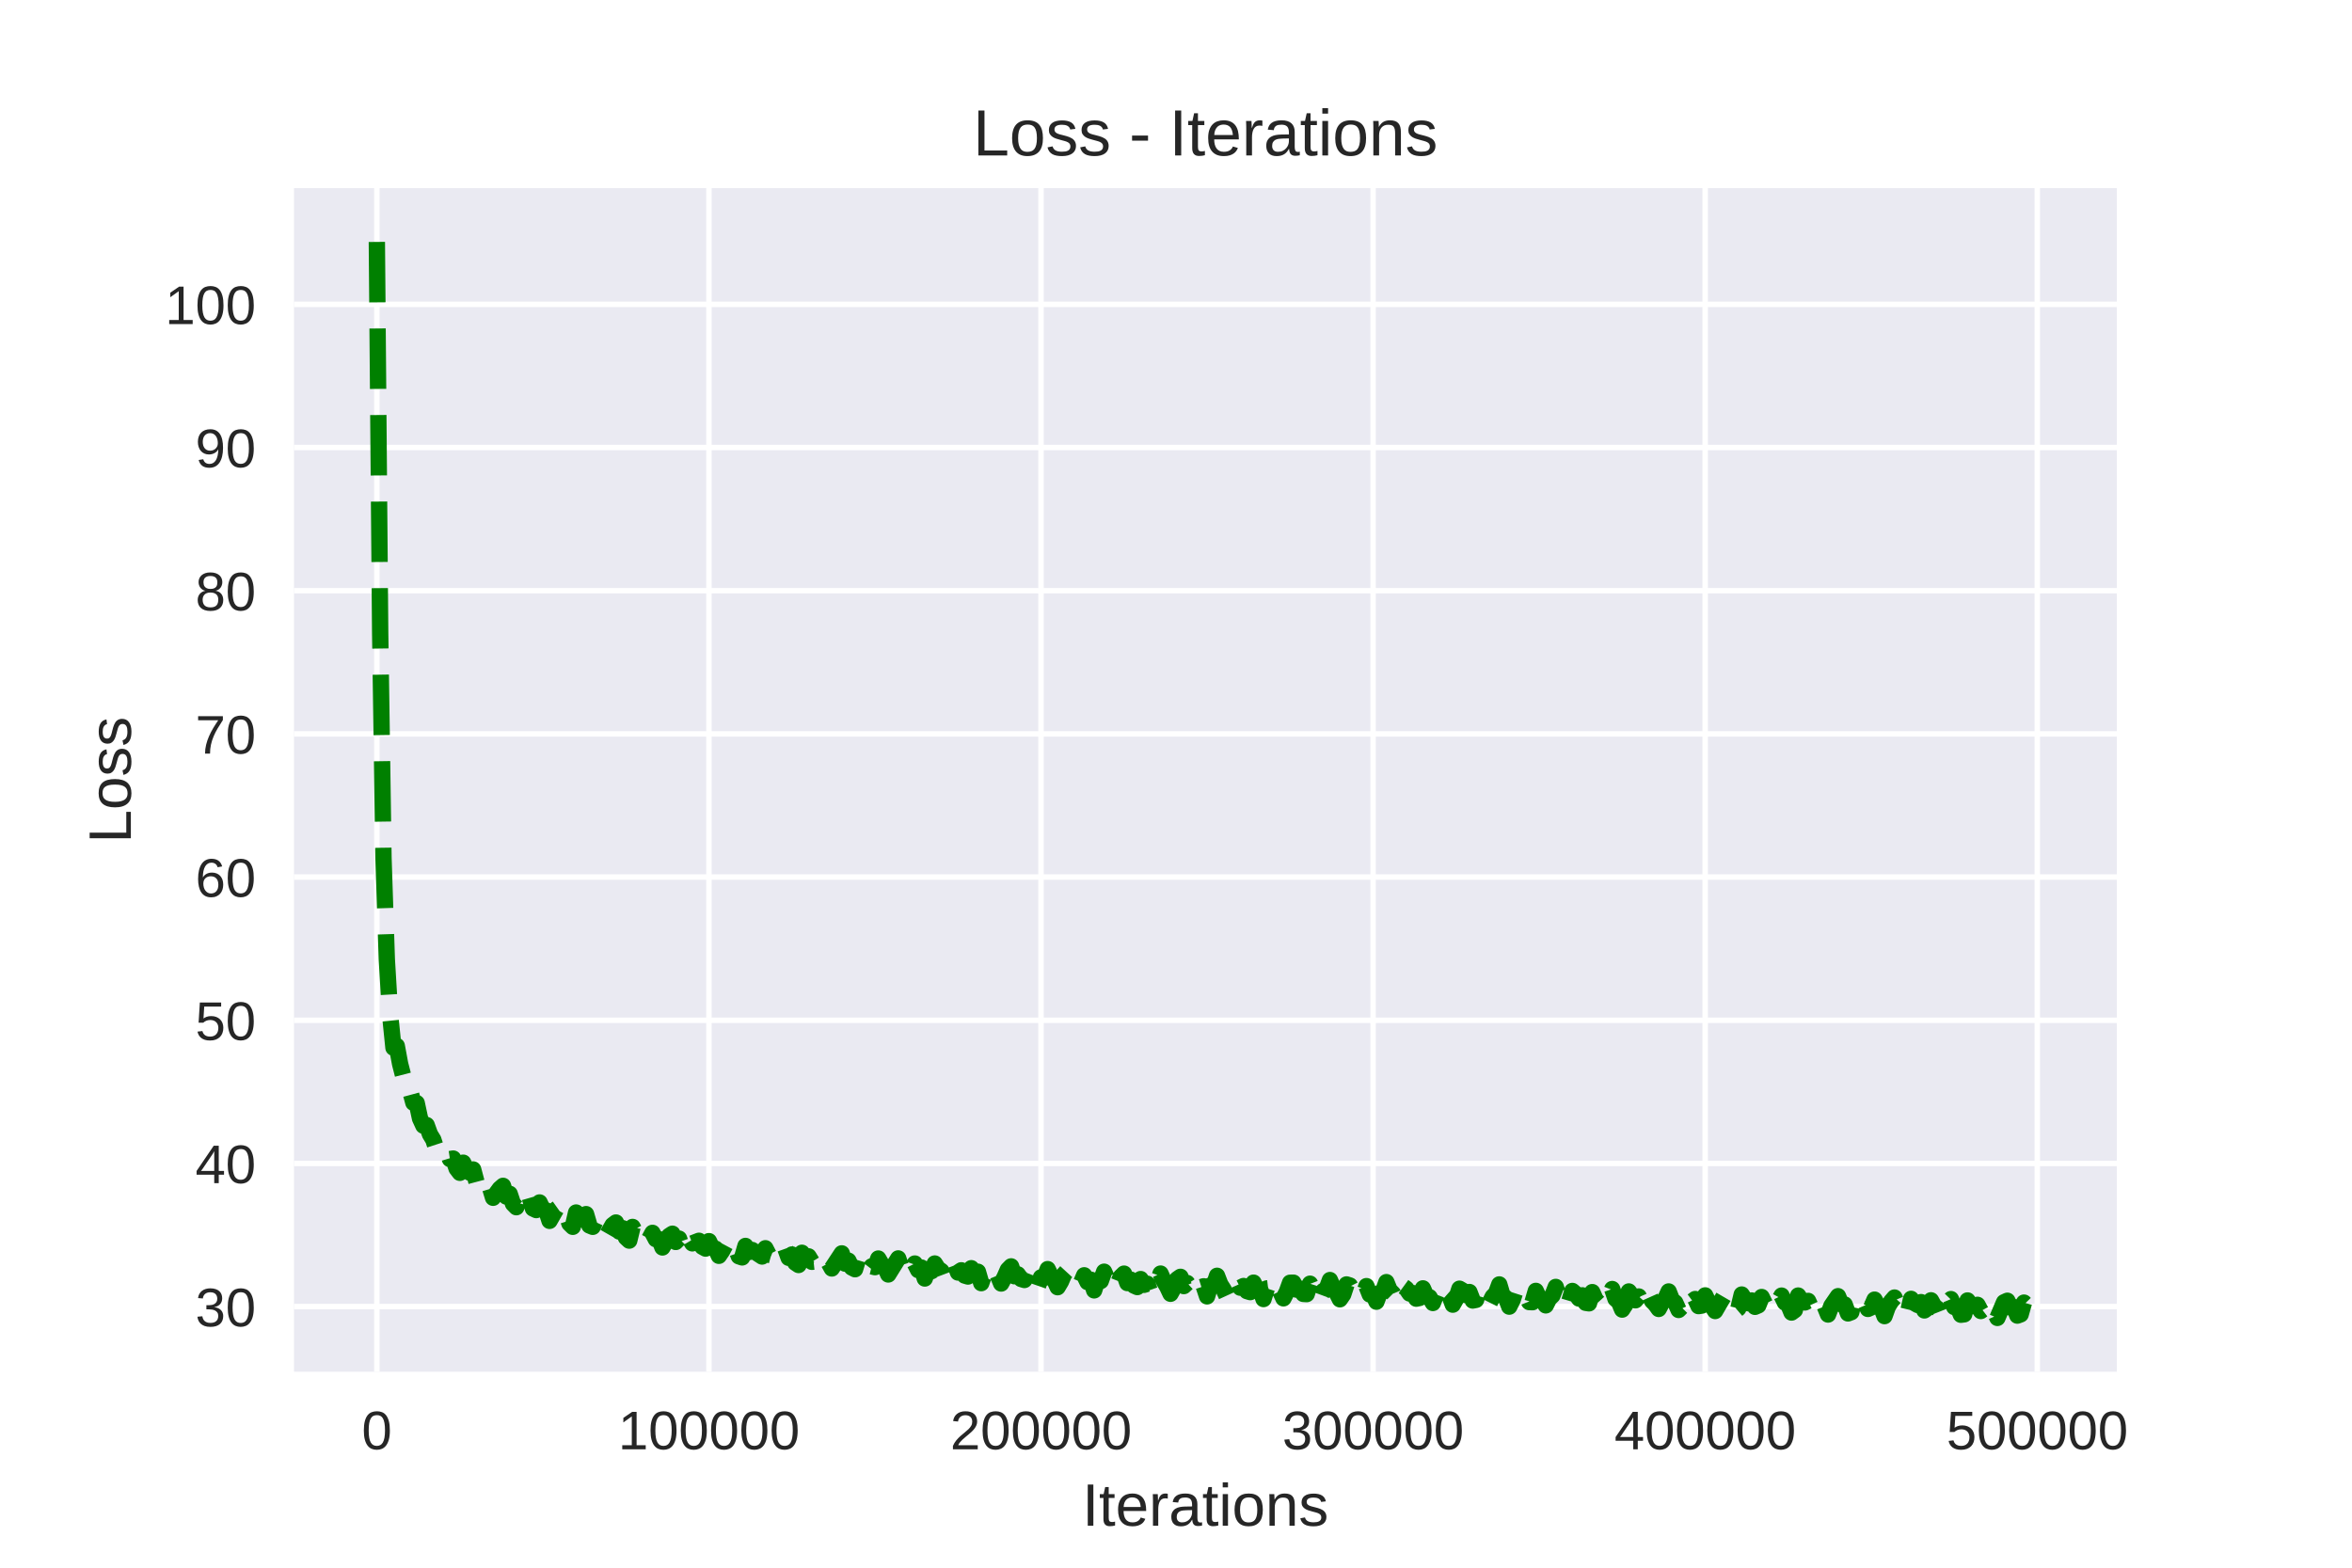 <?xml version="1.0" encoding="utf-8" standalone="no"?>
<!DOCTYPE svg PUBLIC "-//W3C//DTD SVG 1.1//EN"
  "http://www.w3.org/Graphics/SVG/1.1/DTD/svg11.dtd">
<!-- Created with matplotlib (http://matplotlib.org/) -->
<svg height="288pt" version="1.1" viewBox="0 0 432 288" width="432pt" xmlns="http://www.w3.org/2000/svg" xmlns:xlink="http://www.w3.org/1999/xlink">
 <defs>
  <style type="text/css">
*{stroke-linecap:butt;stroke-linejoin:round;}
  </style>
 </defs>
 <g id="figure_1">
  <g id="patch_1">
   <path d="M 0 288 
L 432 288 
L 432 0 
L 0 0 
z
" style="fill:#ffffff;"/>
  </g>
  <g id="axes_1">
   <g id="patch_2">
    <path d="M 54 252 
L 388.8 252 
L 388.8 34.56 
L 54 34.56 
z
" style="fill:#eaeaf2;"/>
   </g>
   <g id="matplotlib.axis_1">
    <g id="xtick_1">
     <g id="line2d_1">
      <path clip-path="url(#pd3d7f333eb)" d="M 69.218 252 
L 69.218 34.56 
" style="fill:none;stroke:#ffffff;stroke-linecap:round;"/>
     </g>
     <g id="line2d_2"/>
     <g id="text_1">
      <!-- 0 -->
      <defs>
       <path d="M 51.703 34.422 
Q 51.703 24.516 49.828 17.75 
Q 47.953 10.984 44.703 6.812 
Q 41.453 2.641 37.062 0.828 
Q 32.672 -0.984 27.688 -0.984 
Q 22.656 -0.984 18.312 0.828 
Q 13.969 2.641 10.766 6.781 
Q 7.562 10.938 5.734 17.703 
Q 3.906 24.469 3.906 34.422 
Q 3.906 44.828 5.734 51.641 
Q 7.562 58.453 10.781 62.5 
Q 14.016 66.547 18.406 68.188 
Q 22.797 69.828 27.984 69.828 
Q 32.906 69.828 37.219 68.188 
Q 41.547 66.547 44.766 62.5 
Q 48 58.453 49.844 51.641 
Q 51.703 44.828 51.703 34.422 
z
M 42.781 34.422 
Q 42.781 42.625 41.797 48.062 
Q 40.828 53.516 38.922 56.766 
Q 37.016 60.016 34.25 61.359 
Q 31.5 62.703 27.984 62.703 
Q 24.266 62.703 21.438 61.328 
Q 18.609 59.969 16.672 56.719 
Q 14.75 53.469 13.766 48.016 
Q 12.797 42.578 12.797 34.422 
Q 12.797 26.516 13.797 21.094 
Q 14.797 15.672 16.719 12.375 
Q 18.656 9.078 21.438 7.641 
Q 24.219 6.203 27.781 6.203 
Q 31.25 6.203 34.031 7.641 
Q 36.812 9.078 38.734 12.375 
Q 40.672 15.672 41.719 21.094 
Q 42.781 26.516 42.781 34.422 
z
" id="LiberationSans-30"/>
      </defs>
      <g style="fill:#262626;" transform="translate(66.438 266.247)scale(0.1 -0.1)">
       <use xlink:href="#LiberationSans-30"/>
      </g>
     </g>
    </g>
    <g id="xtick_2">
     <g id="line2d_3">
      <path clip-path="url(#pd3d7f333eb)" d="M 130.213 252 
L 130.213 34.56 
" style="fill:none;stroke:#ffffff;stroke-linecap:round;"/>
     </g>
     <g id="line2d_4"/>
     <g id="text_2">
      <!-- 100000 -->
      <defs>
       <path d="M 7.625 0 
L 7.625 7.469 
L 25.141 7.469 
L 25.141 60.406 
L 9.625 49.312 
L 9.625 57.625 
L 25.875 68.797 
L 33.984 68.797 
L 33.984 7.469 
L 50.734 7.469 
L 50.734 0 
z
" id="LiberationSans-31"/>
      </defs>
      <g style="fill:#262626;" transform="translate(113.53 266.247)scale(0.1 -0.1)">
       <use xlink:href="#LiberationSans-31"/>
       <use x="55.615" xlink:href="#LiberationSans-30"/>
       <use x="111.23" xlink:href="#LiberationSans-30"/>
       <use x="166.846" xlink:href="#LiberationSans-30"/>
       <use x="222.461" xlink:href="#LiberationSans-30"/>
       <use x="278.076" xlink:href="#LiberationSans-30"/>
      </g>
     </g>
    </g>
    <g id="xtick_3">
     <g id="line2d_5">
      <path clip-path="url(#pd3d7f333eb)" d="M 191.208 252 
L 191.208 34.56 
" style="fill:none;stroke:#ffffff;stroke-linecap:round;"/>
     </g>
     <g id="line2d_6"/>
     <g id="text_3">
      <!-- 200000 -->
      <defs>
       <path d="M 5.031 0 
L 5.031 6.203 
Q 7.516 11.922 11.109 16.281 
Q 14.703 20.656 18.656 24.188 
Q 22.609 27.734 26.484 30.766 
Q 30.375 33.797 33.5 36.812 
Q 36.625 39.844 38.547 43.156 
Q 40.484 46.484 40.484 50.688 
Q 40.484 53.609 39.594 55.828 
Q 38.719 58.062 37.062 59.562 
Q 35.406 61.078 33.078 61.828 
Q 30.766 62.594 27.938 62.594 
Q 25.297 62.594 22.969 61.859 
Q 20.656 61.141 18.844 59.672 
Q 17.047 58.203 15.891 56.031 
Q 14.75 53.859 14.406 50.984 
L 5.422 51.812 
Q 5.859 55.516 7.469 58.781 
Q 9.078 62.062 11.906 64.531 
Q 14.75 67 18.719 68.406 
Q 22.703 69.828 27.938 69.828 
Q 33.062 69.828 37.062 68.609 
Q 41.062 67.391 43.812 64.984 
Q 46.578 62.594 48.047 59.078 
Q 49.516 55.562 49.516 50.984 
Q 49.516 47.516 48.266 44.391 
Q 47.016 41.266 44.938 38.422 
Q 42.875 35.594 40.141 32.953 
Q 37.406 30.328 34.422 27.812 
Q 31.453 25.297 28.422 22.828 
Q 25.391 20.359 22.719 17.859 
Q 20.062 15.375 17.969 12.812 
Q 15.875 10.25 14.703 7.469 
L 50.594 7.469 
L 50.594 0 
z
" id="LiberationSans-32"/>
      </defs>
      <g style="fill:#262626;" transform="translate(174.525 266.247)scale(0.1 -0.1)">
       <use xlink:href="#LiberationSans-32"/>
       <use x="55.615" xlink:href="#LiberationSans-30"/>
       <use x="111.23" xlink:href="#LiberationSans-30"/>
       <use x="166.846" xlink:href="#LiberationSans-30"/>
       <use x="222.461" xlink:href="#LiberationSans-30"/>
       <use x="278.076" xlink:href="#LiberationSans-30"/>
      </g>
     </g>
    </g>
    <g id="xtick_4">
     <g id="line2d_7">
      <path clip-path="url(#pd3d7f333eb)" d="M 252.202 252 
L 252.202 34.56 
" style="fill:none;stroke:#ffffff;stroke-linecap:round;"/>
     </g>
     <g id="line2d_8"/>
     <g id="text_4">
      <!-- 300000 -->
      <defs>
       <path d="M 51.219 19 
Q 51.219 14.266 49.672 10.547 
Q 48.141 6.844 45.188 4.266 
Q 42.234 1.703 37.859 0.359 
Q 33.5 -0.984 27.875 -0.984 
Q 21.484 -0.984 17.109 0.609 
Q 12.75 2.203 9.906 4.812 
Q 7.078 7.422 5.656 10.766 
Q 4.25 14.109 3.812 17.672 
L 12.891 18.5 
Q 13.281 15.766 14.328 13.516 
Q 15.375 11.281 17.188 9.672 
Q 19 8.062 21.625 7.172 
Q 24.266 6.297 27.875 6.297 
Q 34.516 6.297 38.297 9.562 
Q 42.094 12.844 42.094 19.281 
Q 42.094 23.094 40.406 25.406 
Q 38.719 27.734 36.203 29.031 
Q 33.688 30.328 30.734 30.766 
Q 27.781 31.203 25.297 31.203 
L 20.312 31.203 
L 20.312 38.812 
L 25.094 38.812 
Q 27.594 38.812 30.266 39.328 
Q 32.953 39.844 35.172 41.188 
Q 37.406 42.531 38.844 44.828 
Q 40.281 47.125 40.281 50.688 
Q 40.281 56.203 37.031 59.391 
Q 33.797 62.594 27.391 62.594 
Q 21.578 62.594 17.984 59.609 
Q 14.406 56.641 13.812 51.219 
L 4.984 51.906 
Q 5.516 56.453 7.469 59.812 
Q 9.422 63.188 12.422 65.406 
Q 15.438 67.625 19.281 68.719 
Q 23.141 69.828 27.484 69.828 
Q 33.25 69.828 37.391 68.375 
Q 41.547 66.938 44.188 64.469 
Q 46.828 62.016 48.062 58.688 
Q 49.312 55.375 49.312 51.609 
Q 49.312 48.578 48.484 45.938 
Q 47.656 43.312 45.891 41.203 
Q 44.141 39.109 41.422 37.594 
Q 38.719 36.078 34.906 35.297 
L 34.906 35.109 
Q 39.062 34.672 42.141 33.219 
Q 45.219 31.781 47.219 29.625 
Q 49.219 27.484 50.219 24.75 
Q 51.219 22.016 51.219 19 
z
" id="LiberationSans-33"/>
      </defs>
      <g style="fill:#262626;" transform="translate(235.52 266.247)scale(0.1 -0.1)">
       <use xlink:href="#LiberationSans-33"/>
       <use x="55.615" xlink:href="#LiberationSans-30"/>
       <use x="111.23" xlink:href="#LiberationSans-30"/>
       <use x="166.846" xlink:href="#LiberationSans-30"/>
       <use x="222.461" xlink:href="#LiberationSans-30"/>
       <use x="278.076" xlink:href="#LiberationSans-30"/>
      </g>
     </g>
    </g>
    <g id="xtick_5">
     <g id="line2d_9">
      <path clip-path="url(#pd3d7f333eb)" d="M 313.197 252 
L 313.197 34.56 
" style="fill:none;stroke:#ffffff;stroke-linecap:round;"/>
     </g>
     <g id="line2d_10"/>
     <g id="text_5">
      <!-- 400000 -->
      <defs>
       <path d="M 43.016 15.578 
L 43.016 0 
L 34.719 0 
L 34.719 15.578 
L 2.297 15.578 
L 2.297 22.406 
L 33.797 68.797 
L 43.016 68.797 
L 43.016 22.516 
L 52.688 22.516 
L 52.688 15.578 
z
M 34.719 58.891 
Q 34.625 58.641 34.234 57.938 
Q 33.844 57.234 33.344 56.344 
Q 32.859 55.469 32.344 54.562 
Q 31.844 53.656 31.453 53.078 
L 13.812 27.094 
Q 13.578 26.703 13.109 26.062 
Q 12.641 25.438 12.156 24.781 
Q 11.672 24.125 11.172 23.484 
Q 10.688 22.859 10.406 22.516 
L 34.719 22.516 
z
" id="LiberationSans-34"/>
      </defs>
      <g style="fill:#262626;" transform="translate(296.514 266.247)scale(0.1 -0.1)">
       <use xlink:href="#LiberationSans-34"/>
       <use x="55.615" xlink:href="#LiberationSans-30"/>
       <use x="111.23" xlink:href="#LiberationSans-30"/>
       <use x="166.846" xlink:href="#LiberationSans-30"/>
       <use x="222.461" xlink:href="#LiberationSans-30"/>
       <use x="278.076" xlink:href="#LiberationSans-30"/>
      </g>
     </g>
    </g>
    <g id="xtick_6">
     <g id="line2d_11">
      <path clip-path="url(#pd3d7f333eb)" d="M 374.192 252 
L 374.192 34.56 
" style="fill:none;stroke:#ffffff;stroke-linecap:round;"/>
     </g>
     <g id="line2d_12"/>
     <g id="text_6">
      <!-- 500000 -->
      <defs>
       <path d="M 51.422 22.406 
Q 51.422 17.234 49.859 12.938 
Q 48.297 8.641 45.219 5.531 
Q 42.141 2.438 37.578 0.719 
Q 33.016 -0.984 27 -0.984 
Q 21.578 -0.984 17.547 0.281 
Q 13.531 1.562 10.734 3.781 
Q 7.953 6 6.312 8.984 
Q 4.688 11.969 4 15.375 
L 12.891 16.406 
Q 13.422 14.453 14.391 12.625 
Q 15.375 10.797 17.062 9.344 
Q 18.75 7.906 21.219 7.047 
Q 23.688 6.203 27.203 6.203 
Q 30.609 6.203 33.391 7.25 
Q 36.188 8.297 38.156 10.344 
Q 40.141 12.406 41.203 15.375 
Q 42.281 18.359 42.281 22.219 
Q 42.281 25.391 41.25 28.047 
Q 40.234 30.719 38.328 32.641 
Q 36.422 34.578 33.656 35.641 
Q 30.906 36.719 27.391 36.719 
Q 25.203 36.719 23.344 36.328 
Q 21.484 35.938 19.891 35.25 
Q 18.312 34.578 17.016 33.672 
Q 15.719 32.766 14.594 31.781 
L 6 31.781 
L 8.297 68.797 
L 47.406 68.797 
L 47.406 61.328 
L 16.312 61.328 
L 14.984 39.5 
Q 17.328 41.312 20.844 42.594 
Q 24.359 43.891 29.203 43.891 
Q 34.328 43.891 38.422 42.328 
Q 42.531 40.766 45.406 37.906 
Q 48.297 35.062 49.859 31.109 
Q 51.422 27.156 51.422 22.406 
z
" id="LiberationSans-35"/>
      </defs>
      <g style="fill:#262626;" transform="translate(357.509 266.247)scale(0.1 -0.1)">
       <use xlink:href="#LiberationSans-35"/>
       <use x="55.615" xlink:href="#LiberationSans-30"/>
       <use x="111.23" xlink:href="#LiberationSans-30"/>
       <use x="166.846" xlink:href="#LiberationSans-30"/>
       <use x="222.461" xlink:href="#LiberationSans-30"/>
       <use x="278.076" xlink:href="#LiberationSans-30"/>
      </g>
     </g>
    </g>
    <g id="text_7">
     <!-- Iterations -->
     <defs>
      <path d="M 9.234 0 
L 9.234 68.797 
L 18.562 68.797 
L 18.562 0 
z
" id="LiberationSans-49"/>
      <path d="M 27.047 0.391 
Q 25.047 -0.141 22.969 -0.453 
Q 20.906 -0.781 18.172 -0.781 
Q 7.625 -0.781 7.625 11.188 
L 7.625 46.438 
L 1.516 46.438 
L 1.516 52.828 
L 7.953 52.828 
L 10.547 64.656 
L 16.406 64.656 
L 16.406 52.828 
L 26.172 52.828 
L 26.172 46.438 
L 16.406 46.438 
L 16.406 13.094 
Q 16.406 9.281 17.641 7.734 
Q 18.891 6.203 21.969 6.203 
Q 23.25 6.203 24.438 6.391 
Q 25.641 6.594 27.047 6.891 
z
" id="LiberationSans-74"/>
      <path d="M 13.484 24.562 
Q 13.484 20.406 14.328 16.906 
Q 15.188 13.422 16.969 10.906 
Q 18.75 8.406 21.531 7 
Q 24.312 5.609 28.219 5.609 
Q 33.938 5.609 37.375 7.906 
Q 40.828 10.203 42.047 13.719 
L 49.75 11.531 
Q 48.922 9.328 47.438 7.109 
Q 45.953 4.891 43.453 3.094 
Q 40.969 1.312 37.234 0.156 
Q 33.5 -0.984 28.219 -0.984 
Q 16.5 -0.984 10.375 6 
Q 4.25 12.984 4.25 26.766 
Q 4.25 34.188 6.094 39.328 
Q 7.953 44.484 11.172 47.703 
Q 14.406 50.922 18.703 52.359 
Q 23 53.812 27.875 53.812 
Q 34.516 53.812 38.984 51.656 
Q 43.453 49.516 46.156 45.719 
Q 48.875 41.938 50.016 36.812 
Q 51.172 31.688 51.172 25.734 
L 51.172 24.562 
z
M 42.094 31.297 
Q 41.359 39.656 37.844 43.484 
Q 34.328 47.312 27.734 47.312 
Q 25.531 47.312 23.109 46.609 
Q 20.703 45.906 18.656 44.094 
Q 16.609 42.281 15.188 39.172 
Q 13.766 36.078 13.578 31.297 
z
" id="LiberationSans-65"/>
      <path d="M 6.938 0 
L 6.938 40.531 
Q 6.938 42.188 6.906 43.922 
Q 6.891 45.656 6.828 47.266 
Q 6.781 48.875 6.734 50.281 
Q 6.688 51.703 6.641 52.828 
L 14.938 52.828 
Q 14.984 51.703 15.062 50.266 
Q 15.141 48.828 15.203 47.312 
Q 15.281 45.797 15.297 44.406 
Q 15.328 43.016 15.328 42.047 
L 15.531 42.047 
Q 16.453 45.062 17.5 47.281 
Q 18.562 49.516 19.969 50.953 
Q 21.391 52.391 23.344 53.094 
Q 25.297 53.812 28.078 53.812 
Q 29.156 53.812 30.125 53.641 
Q 31.109 53.469 31.641 53.328 
L 31.641 45.266 
Q 30.766 45.516 29.594 45.625 
Q 28.422 45.75 26.953 45.75 
Q 23.922 45.75 21.797 44.375 
Q 19.672 43.016 18.328 40.594 
Q 17 38.188 16.359 34.844 
Q 15.719 31.5 15.719 27.547 
L 15.719 0 
z
" id="LiberationSans-72"/>
      <path d="M 20.219 -0.984 
Q 12.25 -0.984 8.25 3.219 
Q 4.25 7.422 4.25 14.75 
Q 4.25 19.969 6.219 23.312 
Q 8.203 26.656 11.391 28.562 
Q 14.594 30.469 18.688 31.203 
Q 22.797 31.938 27.047 32.031 
L 38.922 32.234 
L 38.922 35.109 
Q 38.922 38.375 38.234 40.672 
Q 37.547 42.969 36.125 44.375 
Q 34.719 45.797 32.594 46.453 
Q 30.469 47.125 27.594 47.125 
Q 25.047 47.125 23 46.75 
Q 20.953 46.391 19.438 45.438 
Q 17.922 44.484 16.984 42.844 
Q 16.062 41.219 15.766 38.719 
L 6.594 39.547 
Q 7.078 42.672 8.438 45.281 
Q 9.812 47.906 12.328 49.797 
Q 14.844 51.703 18.625 52.75 
Q 22.406 53.812 27.781 53.812 
Q 37.75 53.812 42.766 49.234 
Q 47.797 44.672 47.797 36.031 
L 47.797 13.281 
Q 47.797 9.375 48.828 7.391 
Q 49.859 5.422 52.734 5.422 
Q 53.469 5.422 54.203 5.516 
Q 54.938 5.609 55.609 5.766 
L 55.609 0.297 
Q 53.953 -0.094 52.312 -0.281 
Q 50.688 -0.484 48.828 -0.484 
Q 46.344 -0.484 44.562 0.172 
Q 42.781 0.828 41.656 2.172 
Q 40.531 3.516 39.938 5.484 
Q 39.359 7.469 39.203 10.109 
L 38.922 10.109 
Q 37.5 7.562 35.812 5.516 
Q 34.125 3.469 31.875 2.031 
Q 29.641 0.594 26.781 -0.188 
Q 23.922 -0.984 20.219 -0.984 
z
M 22.219 5.609 
Q 26.422 5.609 29.562 7.141 
Q 32.719 8.688 34.781 11.078 
Q 36.859 13.484 37.891 16.312 
Q 38.922 19.141 38.922 21.734 
L 38.922 26.078 
L 29.297 25.875 
Q 26.078 25.828 23.172 25.406 
Q 20.266 25 18.062 23.781 
Q 15.875 22.562 14.578 20.359 
Q 13.281 18.172 13.281 14.594 
Q 13.281 10.297 15.594 7.953 
Q 17.922 5.609 22.219 5.609 
z
" id="LiberationSans-61"/>
      <path d="M 6.688 64.062 
L 6.688 72.469 
L 15.484 72.469 
L 15.484 64.062 
z
M 6.688 0 
L 6.688 52.828 
L 15.484 52.828 
L 15.484 0 
z
" id="LiberationSans-69"/>
      <path d="M 51.422 26.469 
Q 51.422 12.594 45.312 5.797 
Q 39.203 -0.984 27.594 -0.984 
Q 22.078 -0.984 17.719 0.672 
Q 13.375 2.344 10.375 5.766 
Q 7.375 9.188 5.781 14.328 
Q 4.203 19.484 4.203 26.469 
Q 4.203 53.812 27.875 53.812 
Q 34.031 53.812 38.5 52.094 
Q 42.969 50.391 45.828 46.969 
Q 48.688 43.562 50.047 38.422 
Q 51.422 33.297 51.422 26.469 
z
M 42.188 26.469 
Q 42.188 32.625 41.234 36.625 
Q 40.281 40.625 38.453 43.016 
Q 36.625 45.406 33.984 46.359 
Q 31.344 47.312 28.031 47.312 
Q 24.656 47.312 21.938 46.312 
Q 19.234 45.312 17.328 42.891 
Q 15.438 40.484 14.422 36.469 
Q 13.422 32.469 13.422 26.469 
Q 13.422 20.312 14.5 16.281 
Q 15.578 12.25 17.453 9.859 
Q 19.344 7.469 21.906 6.484 
Q 24.469 5.516 27.484 5.516 
Q 30.859 5.516 33.594 6.469 
Q 36.328 7.422 38.234 9.812 
Q 40.141 12.203 41.156 16.25 
Q 42.188 20.312 42.188 26.469 
z
" id="LiberationSans-6f"/>
      <path d="M 40.281 0 
L 40.281 33.5 
Q 40.281 37.359 39.719 39.938 
Q 39.156 42.531 37.891 44.109 
Q 36.625 45.703 34.547 46.359 
Q 32.469 47.016 29.391 47.016 
Q 26.266 47.016 23.75 45.922 
Q 21.234 44.828 19.453 42.75 
Q 17.672 40.672 16.688 37.625 
Q 15.719 34.578 15.719 30.609 
L 15.719 0 
L 6.938 0 
L 6.938 41.547 
Q 6.938 43.219 6.906 45.047 
Q 6.891 46.875 6.828 48.5 
Q 6.781 50.141 6.734 51.312 
Q 6.688 52.484 6.641 52.828 
L 14.938 52.828 
Q 14.984 52.594 15.031 51.516 
Q 15.094 50.438 15.156 49.047 
Q 15.234 47.656 15.281 46.219 
Q 15.328 44.781 15.328 43.797 
L 15.484 43.797 
Q 16.75 46.094 18.266 47.953 
Q 19.781 49.812 21.781 51.094 
Q 23.781 52.391 26.359 53.094 
Q 28.953 53.812 32.375 53.812 
Q 36.766 53.812 39.938 52.734 
Q 43.109 51.656 45.156 49.406 
Q 47.219 47.172 48.172 43.625 
Q 49.125 40.094 49.125 35.203 
L 49.125 0 
z
" id="LiberationSans-6e"/>
      <path d="M 46.391 14.594 
Q 46.391 10.891 44.938 7.984 
Q 43.5 5.078 40.766 3.094 
Q 38.031 1.125 34.047 0.062 
Q 30.078 -0.984 24.953 -0.984 
Q 20.359 -0.984 16.672 -0.266 
Q 12.984 0.438 10.203 2 
Q 7.422 3.562 5.531 6.125 
Q 3.656 8.688 2.781 12.406 
L 10.547 13.922 
Q 11.672 9.672 15.188 7.688 
Q 18.703 5.719 24.953 5.719 
Q 27.781 5.719 30.141 6.109 
Q 32.516 6.5 34.219 7.453 
Q 35.938 8.406 36.891 9.984 
Q 37.844 11.578 37.844 13.922 
Q 37.844 16.312 36.719 17.844 
Q 35.594 19.391 33.594 20.406 
Q 31.594 21.438 28.734 22.188 
Q 25.875 22.953 22.469 23.875 
Q 19.281 24.703 16.156 25.734 
Q 13.031 26.766 10.516 28.438 
Q 8.016 30.125 6.453 32.609 
Q 4.891 35.109 4.891 38.875 
Q 4.891 46.094 10.031 49.875 
Q 15.188 53.656 25.047 53.656 
Q 33.797 53.656 38.938 50.578 
Q 44.094 47.516 45.453 40.719 
L 37.547 39.75 
Q 37.109 41.797 35.938 43.188 
Q 34.766 44.578 33.109 45.438 
Q 31.453 46.297 29.375 46.656 
Q 27.297 47.016 25.047 47.016 
Q 19.094 47.016 16.25 45.203 
Q 13.422 43.406 13.422 39.75 
Q 13.422 37.594 14.469 36.203 
Q 15.531 34.812 17.406 33.859 
Q 19.281 32.906 21.922 32.203 
Q 24.562 31.5 27.734 30.719 
Q 29.828 30.172 32.031 29.562 
Q 34.234 28.953 36.297 28.094 
Q 38.375 27.25 40.203 26.094 
Q 42.047 24.953 43.406 23.344 
Q 44.781 21.734 45.578 19.578 
Q 46.391 17.438 46.391 14.594 
z
" id="LiberationSans-73"/>
     </defs>
     <g style="fill:#262626;" transform="translate(198.779 280.293)scale(0.11 -0.11)">
      <use xlink:href="#LiberationSans-49"/>
      <use x="27.783" xlink:href="#LiberationSans-74"/>
      <use x="55.566" xlink:href="#LiberationSans-65"/>
      <use x="111.182" xlink:href="#LiberationSans-72"/>
      <use x="144.482" xlink:href="#LiberationSans-61"/>
      <use x="200.098" xlink:href="#LiberationSans-74"/>
      <use x="227.881" xlink:href="#LiberationSans-69"/>
      <use x="250.098" xlink:href="#LiberationSans-6f"/>
      <use x="305.713" xlink:href="#LiberationSans-6e"/>
      <use x="361.328" xlink:href="#LiberationSans-73"/>
     </g>
    </g>
   </g>
   <g id="matplotlib.axis_2">
    <g id="ytick_1">
     <g id="line2d_13">
      <path clip-path="url(#pd3d7f333eb)" d="M 54 240.04 
L 388.8 240.04 
" style="fill:none;stroke:#ffffff;stroke-linecap:round;"/>
     </g>
     <g id="line2d_14"/>
     <g id="text_8">
      <!-- 30 -->
      <g style="fill:#262626;" transform="translate(35.878 243.663)scale(0.1 -0.1)">
       <use xlink:href="#LiberationSans-33"/>
       <use x="55.615" xlink:href="#LiberationSans-30"/>
      </g>
     </g>
    </g>
    <g id="ytick_2">
     <g id="line2d_15">
      <path clip-path="url(#pd3d7f333eb)" d="M 54 213.736 
L 388.8 213.736 
" style="fill:none;stroke:#ffffff;stroke-linecap:round;"/>
     </g>
     <g id="line2d_16"/>
     <g id="text_9">
      <!-- 40 -->
      <g style="fill:#262626;" transform="translate(35.878 217.359)scale(0.1 -0.1)">
       <use xlink:href="#LiberationSans-34"/>
       <use x="55.615" xlink:href="#LiberationSans-30"/>
      </g>
     </g>
    </g>
    <g id="ytick_3">
     <g id="line2d_17">
      <path clip-path="url(#pd3d7f333eb)" d="M 54 187.432 
L 388.8 187.432 
" style="fill:none;stroke:#ffffff;stroke-linecap:round;"/>
     </g>
     <g id="line2d_18"/>
     <g id="text_10">
      <!-- 50 -->
      <g style="fill:#262626;" transform="translate(35.878 191.055)scale(0.1 -0.1)">
       <use xlink:href="#LiberationSans-35"/>
       <use x="55.615" xlink:href="#LiberationSans-30"/>
      </g>
     </g>
    </g>
    <g id="ytick_4">
     <g id="line2d_19">
      <path clip-path="url(#pd3d7f333eb)" d="M 54 161.128 
L 388.8 161.128 
" style="fill:none;stroke:#ffffff;stroke-linecap:round;"/>
     </g>
     <g id="line2d_20"/>
     <g id="text_11">
      <!-- 60 -->
      <defs>
       <path d="M 51.219 22.516 
Q 51.219 17.328 49.781 13 
Q 48.344 8.688 45.531 5.578 
Q 42.719 2.484 38.562 0.75 
Q 34.422 -0.984 29 -0.984 
Q 23 -0.984 18.5 1.312 
Q 14.016 3.609 11.031 7.922 
Q 8.062 12.25 6.562 18.531 
Q 5.078 24.812 5.078 32.812 
Q 5.078 42 6.766 48.922 
Q 8.453 55.859 11.625 60.5 
Q 14.797 65.141 19.359 67.484 
Q 23.922 69.828 29.688 69.828 
Q 33.203 69.828 36.281 69.094 
Q 39.359 68.359 41.875 66.719 
Q 44.391 65.094 46.281 62.406 
Q 48.188 59.719 49.312 55.812 
L 40.922 54.297 
Q 39.547 58.734 36.547 60.719 
Q 33.547 62.703 29.594 62.703 
Q 25.984 62.703 23.047 60.984 
Q 20.125 59.281 18.062 55.875 
Q 16.016 52.484 14.906 47.359 
Q 13.812 42.234 13.812 35.406 
Q 16.219 39.844 20.562 42.156 
Q 24.906 44.484 30.516 44.484 
Q 35.203 44.484 39.016 42.969 
Q 42.828 41.453 45.531 38.594 
Q 48.25 35.75 49.734 31.672 
Q 51.219 27.594 51.219 22.516 
z
M 42.281 22.125 
Q 42.281 25.688 41.406 28.562 
Q 40.531 31.453 38.766 33.469 
Q 37.016 35.5 34.422 36.594 
Q 31.844 37.703 28.422 37.703 
Q 26.031 37.703 23.578 36.984 
Q 21.141 36.281 19.156 34.688 
Q 17.188 33.109 15.938 30.516 
Q 14.703 27.938 14.703 24.219 
Q 14.703 20.406 15.672 17.109 
Q 16.656 13.812 18.484 11.375 
Q 20.312 8.938 22.891 7.516 
Q 25.484 6.109 28.719 6.109 
Q 31.891 6.109 34.406 7.203 
Q 36.922 8.297 38.672 10.375 
Q 40.438 12.453 41.359 15.422 
Q 42.281 18.406 42.281 22.125 
z
" id="LiberationSans-36"/>
      </defs>
      <g style="fill:#262626;" transform="translate(35.878 164.751)scale(0.1 -0.1)">
       <use xlink:href="#LiberationSans-36"/>
       <use x="55.615" xlink:href="#LiberationSans-30"/>
      </g>
     </g>
    </g>
    <g id="ytick_5">
     <g id="line2d_21">
      <path clip-path="url(#pd3d7f333eb)" d="M 54 134.824 
L 388.8 134.824 
" style="fill:none;stroke:#ffffff;stroke-linecap:round;"/>
     </g>
     <g id="line2d_22"/>
     <g id="text_12">
      <!-- 70 -->
      <defs>
       <path d="M 50.594 61.672 
Q 45.406 53.766 41.062 46.453 
Q 36.719 39.156 33.594 31.75 
Q 30.469 24.359 28.734 16.578 
Q 27 8.797 27 0 
L 17.828 0 
Q 17.828 8.25 19.781 16.188 
Q 21.734 24.125 25.047 31.766 
Q 28.375 39.406 32.766 46.781 
Q 37.156 54.156 42.094 61.328 
L 5.125 61.328 
L 5.125 68.797 
L 50.594 68.797 
z
" id="LiberationSans-37"/>
      </defs>
      <g style="fill:#262626;" transform="translate(35.878 138.447)scale(0.1 -0.1)">
       <use xlink:href="#LiberationSans-37"/>
       <use x="55.615" xlink:href="#LiberationSans-30"/>
      </g>
     </g>
    </g>
    <g id="ytick_6">
     <g id="line2d_23">
      <path clip-path="url(#pd3d7f333eb)" d="M 54 108.519 
L 388.8 108.519 
" style="fill:none;stroke:#ffffff;stroke-linecap:round;"/>
     </g>
     <g id="line2d_24"/>
     <g id="text_13">
      <!-- 80 -->
      <defs>
       <path d="M 51.266 19.188 
Q 51.266 14.797 49.875 11.109 
Q 48.484 7.422 45.625 4.734 
Q 42.781 2.047 38.328 0.531 
Q 33.891 -0.984 27.828 -0.984 
Q 21.781 -0.984 17.359 0.531 
Q 12.938 2.047 10.031 4.703 
Q 7.125 7.375 5.734 11.062 
Q 4.344 14.75 4.344 19.094 
Q 4.344 22.859 5.484 25.781 
Q 6.641 28.719 8.562 30.828 
Q 10.5 32.953 12.969 34.25 
Q 15.438 35.547 18.062 35.984 
L 18.062 36.188 
Q 15.188 36.859 12.906 38.375 
Q 10.641 39.891 9.094 42.016 
Q 7.562 44.141 6.75 46.719 
Q 5.953 49.312 5.953 52.203 
Q 5.953 55.812 7.344 59 
Q 8.734 62.203 11.469 64.625 
Q 14.203 67.047 18.25 68.438 
Q 22.312 69.828 27.641 69.828 
Q 33.25 69.828 37.375 68.406 
Q 41.5 67 44.203 64.578 
Q 46.922 62.156 48.234 58.938 
Q 49.562 55.719 49.562 52.094 
Q 49.562 49.266 48.75 46.672 
Q 47.953 44.094 46.406 41.969 
Q 44.875 39.844 42.594 38.344 
Q 40.328 36.859 37.359 36.281 
L 37.359 36.078 
Q 40.328 35.594 42.859 34.297 
Q 45.406 33.016 47.266 30.891 
Q 49.125 28.766 50.188 25.828 
Q 51.266 22.906 51.266 19.188 
z
M 40.438 51.609 
Q 40.438 54.203 39.766 56.344 
Q 39.109 58.5 37.594 60.031 
Q 36.078 61.578 33.641 62.422 
Q 31.203 63.281 27.641 63.281 
Q 24.172 63.281 21.781 62.422 
Q 19.391 61.578 17.844 60.031 
Q 16.312 58.5 15.625 56.344 
Q 14.938 54.203 14.938 51.609 
Q 14.938 49.562 15.469 47.406 
Q 16.016 45.266 17.422 43.5 
Q 18.844 41.75 21.328 40.625 
Q 23.828 39.5 27.734 39.5 
Q 31.891 39.5 34.406 40.625 
Q 36.922 41.75 38.25 43.5 
Q 39.594 45.266 40.016 47.406 
Q 40.438 49.562 40.438 51.609 
z
M 42.141 20.016 
Q 42.141 22.516 41.453 24.828 
Q 40.766 27.156 39.109 28.938 
Q 37.453 30.719 34.641 31.812 
Q 31.844 32.906 27.641 32.906 
Q 23.781 32.906 21.062 31.812 
Q 18.359 30.719 16.672 28.906 
Q 14.984 27.094 14.203 24.719 
Q 13.422 22.359 13.422 19.828 
Q 13.422 16.656 14.203 14.031 
Q 14.984 11.422 16.688 9.547 
Q 18.406 7.672 21.188 6.641 
Q 23.969 5.609 27.938 5.609 
Q 31.938 5.609 34.672 6.641 
Q 37.406 7.672 39.062 9.547 
Q 40.719 11.422 41.422 14.078 
Q 42.141 16.75 42.141 20.016 
z
" id="LiberationSans-38"/>
      </defs>
      <g style="fill:#262626;" transform="translate(35.878 112.143)scale(0.1 -0.1)">
       <use xlink:href="#LiberationSans-38"/>
       <use x="55.615" xlink:href="#LiberationSans-30"/>
      </g>
     </g>
    </g>
    <g id="ytick_7">
     <g id="line2d_25">
      <path clip-path="url(#pd3d7f333eb)" d="M 54 82.215 
L 388.8 82.215 
" style="fill:none;stroke:#ffffff;stroke-linecap:round;"/>
     </g>
     <g id="line2d_26"/>
     <g id="text_14">
      <!-- 90 -->
      <defs>
       <path d="M 50.875 35.797 
Q 50.875 26.609 49.141 19.703 
Q 47.406 12.797 44.188 8.203 
Q 40.969 3.609 36.344 1.312 
Q 31.734 -0.984 25.984 -0.984 
Q 22.016 -0.984 18.844 -0.172 
Q 15.672 0.641 13.172 2.344 
Q 10.688 4.047 8.922 6.781 
Q 7.172 9.516 6.109 13.375 
L 14.5 14.703 
Q 15.875 10.25 18.781 8.172 
Q 21.688 6.109 26.125 6.109 
Q 29.688 6.109 32.641 7.781 
Q 35.594 9.469 37.672 12.844 
Q 39.75 16.219 40.922 21.297 
Q 42.094 26.375 42.188 33.203 
Q 41.156 30.906 39.375 29.094 
Q 37.594 27.297 35.328 26.047 
Q 33.062 24.812 30.422 24.141 
Q 27.781 23.484 25.094 23.484 
Q 20.406 23.484 16.625 25.172 
Q 12.844 26.859 10.203 29.875 
Q 7.562 32.906 6.125 37.172 
Q 4.688 41.453 4.688 46.688 
Q 4.688 52 6.219 56.297 
Q 7.766 60.594 10.688 63.594 
Q 13.625 66.609 17.891 68.219 
Q 22.172 69.828 27.594 69.828 
Q 39.062 69.828 44.969 61.328 
Q 50.875 52.828 50.875 35.797 
z
M 41.312 44.281 
Q 41.312 48.094 40.406 51.453 
Q 39.5 54.828 37.719 57.312 
Q 35.938 59.812 33.328 61.25 
Q 30.719 62.703 27.297 62.703 
Q 24.125 62.703 21.578 61.578 
Q 19.047 60.453 17.281 58.375 
Q 15.531 56.297 14.578 53.312 
Q 13.625 50.344 13.625 46.688 
Q 13.625 43.219 14.469 40.234 
Q 15.328 37.25 17.031 35.078 
Q 18.75 32.906 21.281 31.656 
Q 23.828 30.422 27.203 30.422 
Q 29.641 30.422 32.156 31.25 
Q 34.672 32.078 36.688 33.781 
Q 38.719 35.5 40.016 38.109 
Q 41.312 40.719 41.312 44.281 
z
" id="LiberationSans-39"/>
      </defs>
      <g style="fill:#262626;" transform="translate(35.878 85.839)scale(0.1 -0.1)">
       <use xlink:href="#LiberationSans-39"/>
       <use x="55.615" xlink:href="#LiberationSans-30"/>
      </g>
     </g>
    </g>
    <g id="ytick_8">
     <g id="line2d_27">
      <path clip-path="url(#pd3d7f333eb)" d="M 54 55.911 
L 388.8 55.911 
" style="fill:none;stroke:#ffffff;stroke-linecap:round;"/>
     </g>
     <g id="line2d_28"/>
     <g id="text_15">
      <!-- 100 -->
      <g style="fill:#262626;" transform="translate(30.317 59.535)scale(0.1 -0.1)">
       <use xlink:href="#LiberationSans-31"/>
       <use x="55.615" xlink:href="#LiberationSans-30"/>
       <use x="111.23" xlink:href="#LiberationSans-30"/>
      </g>
     </g>
    </g>
    <g id="text_16">
     <!-- Loss -->
     <defs>
      <path d="M 8.203 0 
L 8.203 68.797 
L 17.531 68.797 
L 17.531 7.625 
L 52.297 7.625 
L 52.297 0 
z
" id="LiberationSans-4c"/>
     </defs>
     <g style="fill:#262626;" transform="translate(24.035 154.897)rotate(-90)scale(0.11 -0.11)">
      <use xlink:href="#LiberationSans-4c"/>
      <use x="55.615" xlink:href="#LiberationSans-6f"/>
      <use x="111.23" xlink:href="#LiberationSans-73"/>
      <use x="161.23" xlink:href="#LiberationSans-73"/>
     </g>
    </g>
   </g>
   <g id="line2d_29">
    <path clip-path="url(#pd3d7f333eb)" d="M 69.218 44.444 
L 69.828 116.257 
L 70.438 157.609 
L 71.048 176.236 
L 71.658 186.478 
L 72.268 192.477 
L 72.878 192.145 
L 73.488 195.442 
L 74.098 197.818 
L 74.708 197.489 
L 75.318 200.322 
L 75.928 202.589 
L 76.538 202.638 
L 77.147 205.467 
L 77.757 206.795 
L 78.367 206.688 
L 78.977 208.374 
L 79.587 209.375 
L 80.197 211.253 
L 80.807 211.323 
L 81.417 211.035 
L 82.027 210.941 
L 82.637 212.933 
L 83.247 212.84 
L 83.857 214.662 
L 84.467 215.458 
L 85.077 213.596 
L 85.687 214.809 
L 86.297 215.433 
L 86.907 214.839 
L 87.517 217.133 
L 88.127 217.638 
L 88.736 216.345 
L 89.346 217.718 
L 89.956 218.027 
L 90.566 220.044 
L 91.786 218.385 
L 92.396 217.851 
L 93.006 219.827 
L 93.616 219.317 
L 94.226 221.149 
L 94.836 221.776 
L 95.446 219.372 
L 96.056 220.404 
L 96.666 220.773 
L 97.276 219.889 
L 97.886 222.006 
L 98.496 222.301 
L 99.106 220.904 
L 99.716 222.211 
L 100.325 222.361 
L 100.935 224.282 
L 102.155 222.137 
L 102.765 221.701 
L 103.375 223.637 
L 103.985 222.935 
L 104.595 224.782 
L 105.205 225.38 
L 105.815 222.753 
L 106.425 223.989 
L 107.035 224.031 
L 107.645 223.047 
L 108.255 225.131 
L 108.865 225.381 
L 109.475 224.085 
L 110.085 225.216 
L 110.695 225.41 
L 111.305 227.192 
L 112.524 225.054 
L 113.134 224.589 
L 113.744 226.252 
L 114.354 225.627 
L 114.964 227.347 
L 115.574 227.914 
L 116.184 225.4 
L 116.794 226.542 
L 117.404 226.409 
L 118.014 225.711 
L 118.624 227.467 
L 119.234 227.623 
L 119.844 226.488 
L 120.454 227.651 
L 121.064 227.637 
L 121.674 229.172 
L 122.894 227.045 
L 123.503 226.646 
L 124.113 228.16 
L 124.723 227.546 
L 125.333 229.299 
L 125.943 229.567 
L 126.553 227.389 
L 127.163 228.418 
L 128.383 227.943 
L 128.993 229.041 
L 129.603 229.379 
L 130.213 228.009 
L 130.823 229.279 
L 131.433 229.395 
L 132.043 230.706 
L 132.653 229.805 
L 133.263 228.666 
L 133.873 228.103 
L 134.483 229.795 
L 135.092 229.115 
L 135.702 230.793 
L 136.312 230.999 
L 136.922 228.89 
L 137.532 230.023 
L 138.142 229.633 
L 139.972 230.834 
L 140.582 229.315 
L 141.192 230.493 
L 141.802 230.665 
L 142.412 231.97 
L 144.242 229.379 
L 144.852 231.077 
L 145.462 230.465 
L 146.072 231.98 
L 146.681 232.392 
L 147.291 230.148 
L 147.901 231.412 
L 148.511 230.806 
L 149.121 231.81 
L 149.731 231.745 
L 150.341 231.956 
L 150.951 230.36 
L 151.561 231.495 
L 152.171 231.921 
L 152.781 233.033 
L 154.611 230.257 
L 155.221 232.14 
L 155.831 231.596 
L 156.441 232.853 
L 157.051 233.169 
L 157.661 231.132 
L 158.27 232.414 
L 158.88 231.908 
L 159.49 233.423 
L 160.1 232.64 
L 160.71 232.789 
L 161.32 231.204 
L 161.93 232.253 
L 162.54 232.766 
L 163.15 234.134 
L 164.98 231.185 
L 165.59 233.012 
L 166.2 232.494 
L 166.81 233.48 
L 167.42 233.812 
L 168.03 232.121 
L 168.64 233.326 
L 169.25 232.864 
L 169.859 234.876 
L 170.469 233.174 
L 171.079 233.539 
L 171.689 232.12 
L 172.299 233.073 
L 172.909 233.49 
L 173.519 235.113 
L 174.739 232.716 
L 175.349 232.145 
L 175.959 233.777 
L 176.569 233.366 
L 177.179 234.329 
L 177.789 234.511 
L 178.399 232.984 
L 179.009 234.159 
L 179.619 233.629 
L 180.229 235.729 
L 180.839 233.99 
L 181.448 234.183 
L 182.058 232.713 
L 182.668 233.681 
L 183.278 234.302 
L 183.888 235.796 
L 184.498 234.664 
L 185.108 233.268 
L 185.718 232.647 
L 186.328 234.46 
L 186.938 234.106 
L 187.548 234.961 
L 188.158 235.145 
L 188.768 233.627 
L 189.378 234.89 
L 189.988 234.368 
L 190.598 236.415 
L 191.208 234.66 
L 191.818 234.767 
L 192.428 233.151 
L 193.037 234.393 
L 193.647 235.129 
L 194.257 236.472 
L 194.867 235.444 
L 195.477 234.025 
L 196.087 233.362 
L 196.697 235.129 
L 197.307 234.749 
L 197.917 235.519 
L 198.527 235.75 
L 199.137 234.285 
L 199.747 235.532 
L 200.357 235.093 
L 200.967 237.055 
L 201.577 235.172 
L 202.187 235.336 
L 202.797 233.625 
L 203.407 235.009 
L 204.017 235.75 
L 204.626 237.119 
L 205.236 236.103 
L 205.846 234.57 
L 206.456 233.978 
L 207.066 235.712 
L 207.676 235.077 
L 208.286 236.176 
L 208.896 236.446 
L 209.506 234.978 
L 210.116 236.037 
L 210.726 235.839 
L 211.336 237.554 
L 211.946 235.503 
L 212.556 235.742 
L 213.166 233.969 
L 213.776 235.351 
L 214.386 236.389 
L 214.996 237.677 
L 215.606 236.57 
L 216.215 234.988 
L 216.825 234.564 
L 217.435 236.265 
L 218.045 235.699 
L 218.655 236.626 
L 219.265 236.95 
L 219.875 235.357 
L 220.485 236.497 
L 221.095 236.304 
L 221.705 238.154 
L 222.315 236.153 
L 222.925 236.205 
L 223.535 234.375 
L 224.145 235.949 
L 224.755 236.904 
L 225.365 238.237 
L 225.975 236.962 
L 226.585 235.385 
L 227.194 235.189 
L 227.804 236.561 
L 228.414 236.255 
L 229.024 237.19 
L 229.634 237.373 
L 230.244 235.636 
L 230.854 236.877 
L 231.464 236.871 
L 232.074 238.651 
L 232.684 236.699 
L 233.294 236.626 
L 233.904 234.888 
L 234.514 236.241 
L 235.124 237.204 
L 235.734 238.518 
L 236.344 237.336 
L 236.954 235.654 
L 237.564 235.638 
L 238.174 236.926 
L 238.783 236.726 
L 239.393 237.704 
L 240.003 237.742 
L 240.613 235.828 
L 241.223 237.396 
L 241.833 237.336 
L 242.443 238.817 
L 243.053 237.159 
L 243.663 236.787 
L 244.273 235.158 
L 244.883 236.598 
L 245.493 237.465 
L 246.103 238.694 
L 246.713 237.807 
L 247.323 235.965 
L 247.933 236.154 
L 248.543 237.34 
L 249.153 237.178 
L 249.763 238.166 
L 250.372 238.031 
L 250.982 236.272 
L 251.592 237.807 
L 252.202 237.775 
L 252.812 239.136 
L 253.422 237.517 
L 254.032 237.253 
L 254.642 235.539 
L 255.252 237.035 
L 255.862 237.642 
L 256.472 239.123 
L 257.082 238.17 
L 257.692 236.294 
L 258.302 236.741 
L 258.912 237.632 
L 259.522 237.556 
L 260.132 238.581 
L 260.742 238.45 
L 261.352 236.686 
L 261.961 238.066 
L 262.571 238.301 
L 263.181 239.372 
L 263.791 237.779 
L 264.401 237.469 
L 265.011 235.706 
L 265.621 237.487 
L 266.231 238.027 
L 266.841 239.678 
L 267.451 238.608 
L 268.061 236.747 
L 268.671 237.108 
L 269.281 237.922 
L 269.891 237.355 
L 270.501 238.923 
L 271.111 238.806 
L 271.721 236.768 
L 272.331 238.126 
L 272.941 238.662 
L 273.55 239.464 
L 274.16 238.234 
L 274.77 237.599 
L 275.38 235.962 
L 275.99 238.022 
L 276.6 238.455 
L 277.21 240.042 
L 277.82 238.841 
L 278.43 236.942 
L 279.04 237.491 
L 279.65 238.228 
L 280.26 237.676 
L 280.87 239.204 
L 281.48 239.23 
L 282.09 237.145 
L 282.7 238.467 
L 283.31 238.9 
L 283.92 239.81 
L 284.53 238.596 
L 285.139 237.999 
L 285.749 236.421 
L 286.359 238.287 
L 286.969 238.805 
L 287.579 240.279 
L 288.189 239.202 
L 288.799 237.162 
L 289.409 237.693 
L 290.019 238.56 
L 290.629 237.962 
L 291.239 239.339 
L 291.849 239.438 
L 292.459 237.374 
L 293.069 238.743 
L 294.289 240.098 
L 294.899 238.952 
L 295.509 238.355 
L 296.119 236.809 
L 296.728 238.616 
L 297.338 239.152 
L 297.948 240.586 
L 298.558 239.65 
L 299.168 237.254 
L 300.388 238.884 
L 300.998 238.18 
L 301.608 239.597 
L 302.218 239.608 
L 302.828 237.634 
L 303.438 238.993 
L 304.048 239.609 
L 304.658 240.466 
L 305.268 239.323 
L 305.878 238.599 
L 306.488 237.253 
L 307.098 238.812 
L 307.708 239.309 
L 308.317 240.653 
L 308.927 240.042 
L 309.537 237.557 
L 310.147 238.506 
L 310.757 239.092 
L 311.367 238.644 
L 311.977 239.945 
L 312.587 239.846 
L 313.197 237.975 
L 313.807 239.244 
L 314.417 239.907 
L 315.027 240.846 
L 316.857 237.704 
L 317.467 239.025 
L 318.077 239.506 
L 318.687 240.884 
L 319.297 240.363 
L 319.906 237.817 
L 320.516 238.745 
L 321.126 239.418 
L 321.736 238.908 
L 322.346 240.078 
L 322.956 239.818 
L 323.566 238.273 
L 324.176 239.532 
L 324.786 239.945 
L 325.396 241.064 
L 326.006 239.804 
L 326.616 239.12 
L 327.226 238.015 
L 327.836 239.279 
L 328.446 239.63 
L 329.056 241.129 
L 329.666 240.684 
L 330.276 238.005 
L 330.886 238.915 
L 331.495 239.275 
L 332.105 238.988 
L 332.715 240.329 
L 333.325 239.998 
L 333.935 238.566 
L 334.545 239.717 
L 335.155 239.98 
L 335.765 241.492 
L 336.375 239.894 
L 337.595 238.121 
L 338.205 239.614 
L 338.815 239.643 
L 339.425 241.289 
L 340.035 241.059 
L 340.645 238.416 
L 341.865 239.452 
L 342.475 239.052 
L 343.084 240.464 
L 343.694 240.187 
L 344.304 238.756 
L 344.914 239.852 
L 345.524 240.177 
L 346.134 241.784 
L 346.744 240.076 
L 347.354 239.075 
L 347.964 238.373 
L 348.574 239.86 
L 349.184 239.781 
L 349.794 241.43 
L 350.404 241.229 
L 351.014 238.615 
L 351.624 239.389 
L 352.234 239.738 
L 352.844 239.21 
L 353.454 240.739 
L 354.064 240.292 
L 354.673 238.882 
L 355.283 239.98 
L 355.893 240.433 
L 356.503 241.971 
L 357.113 240.348 
L 357.723 239.288 
L 358.333 238.657 
L 358.943 240.114 
L 359.553 240.03 
L 360.163 241.532 
L 360.773 241.455 
L 361.383 238.908 
L 361.993 239.714 
L 362.603 239.974 
L 363.213 239.711 
L 363.823 240.846 
L 364.433 240.378 
L 365.043 239.209 
L 365.653 240.368 
L 366.262 240.738 
L 366.872 242.116 
L 368.092 239.24 
L 368.702 238.959 
L 369.312 240.216 
L 369.922 240.121 
L 370.532 241.689 
L 371.142 241.463 
L 371.752 239.303 
L 372.362 239.935 
L 373.582 240.316 
L 373.582 240.316 
" style="fill:none;stroke:#008000;stroke-dasharray:11.1,4.8;stroke-dashoffset:0;stroke-width:3;"/>
   </g>
   <g id="patch_3">
    <path d="M 54 252 
L 54 34.56 
" style="fill:none;"/>
   </g>
   <g id="patch_4">
    <path d="M 388.8 252 
L 388.8 34.56 
" style="fill:none;"/>
   </g>
   <g id="patch_5">
    <path d="M 54 252 
L 388.8 252 
" style="fill:none;"/>
   </g>
   <g id="patch_6">
    <path d="M 54 34.56 
L 388.8 34.56 
" style="fill:none;"/>
   </g>
   <g id="text_17">
    <!-- Loss - Iterations -->
    <defs>
     <path id="LiberationSans-20"/>
     <path d="M 4.438 22.656 
L 4.438 30.469 
L 28.859 30.469 
L 28.859 22.656 
z
" id="LiberationSans-2d"/>
    </defs>
    <g style="fill:#262626;" transform="translate(178.718 28.56)scale(0.12 -0.12)">
     <use xlink:href="#LiberationSans-4c"/>
     <use x="55.615" xlink:href="#LiberationSans-6f"/>
     <use x="111.23" xlink:href="#LiberationSans-73"/>
     <use x="161.23" xlink:href="#LiberationSans-73"/>
     <use x="211.23" xlink:href="#LiberationSans-20"/>
     <use x="239.014" xlink:href="#LiberationSans-2d"/>
     <use x="272.314" xlink:href="#LiberationSans-20"/>
     <use x="300.098" xlink:href="#LiberationSans-49"/>
     <use x="327.881" xlink:href="#LiberationSans-74"/>
     <use x="355.664" xlink:href="#LiberationSans-65"/>
     <use x="411.279" xlink:href="#LiberationSans-72"/>
     <use x="444.58" xlink:href="#LiberationSans-61"/>
     <use x="500.195" xlink:href="#LiberationSans-74"/>
     <use x="527.979" xlink:href="#LiberationSans-69"/>
     <use x="550.195" xlink:href="#LiberationSans-6f"/>
     <use x="605.811" xlink:href="#LiberationSans-6e"/>
     <use x="661.426" xlink:href="#LiberationSans-73"/>
    </g>
   </g>
  </g>
 </g>
 <defs>
  <clipPath id="pd3d7f333eb">
   <rect height="217.44" width="334.8" x="54" y="34.56"/>
  </clipPath>
 </defs>
</svg>
